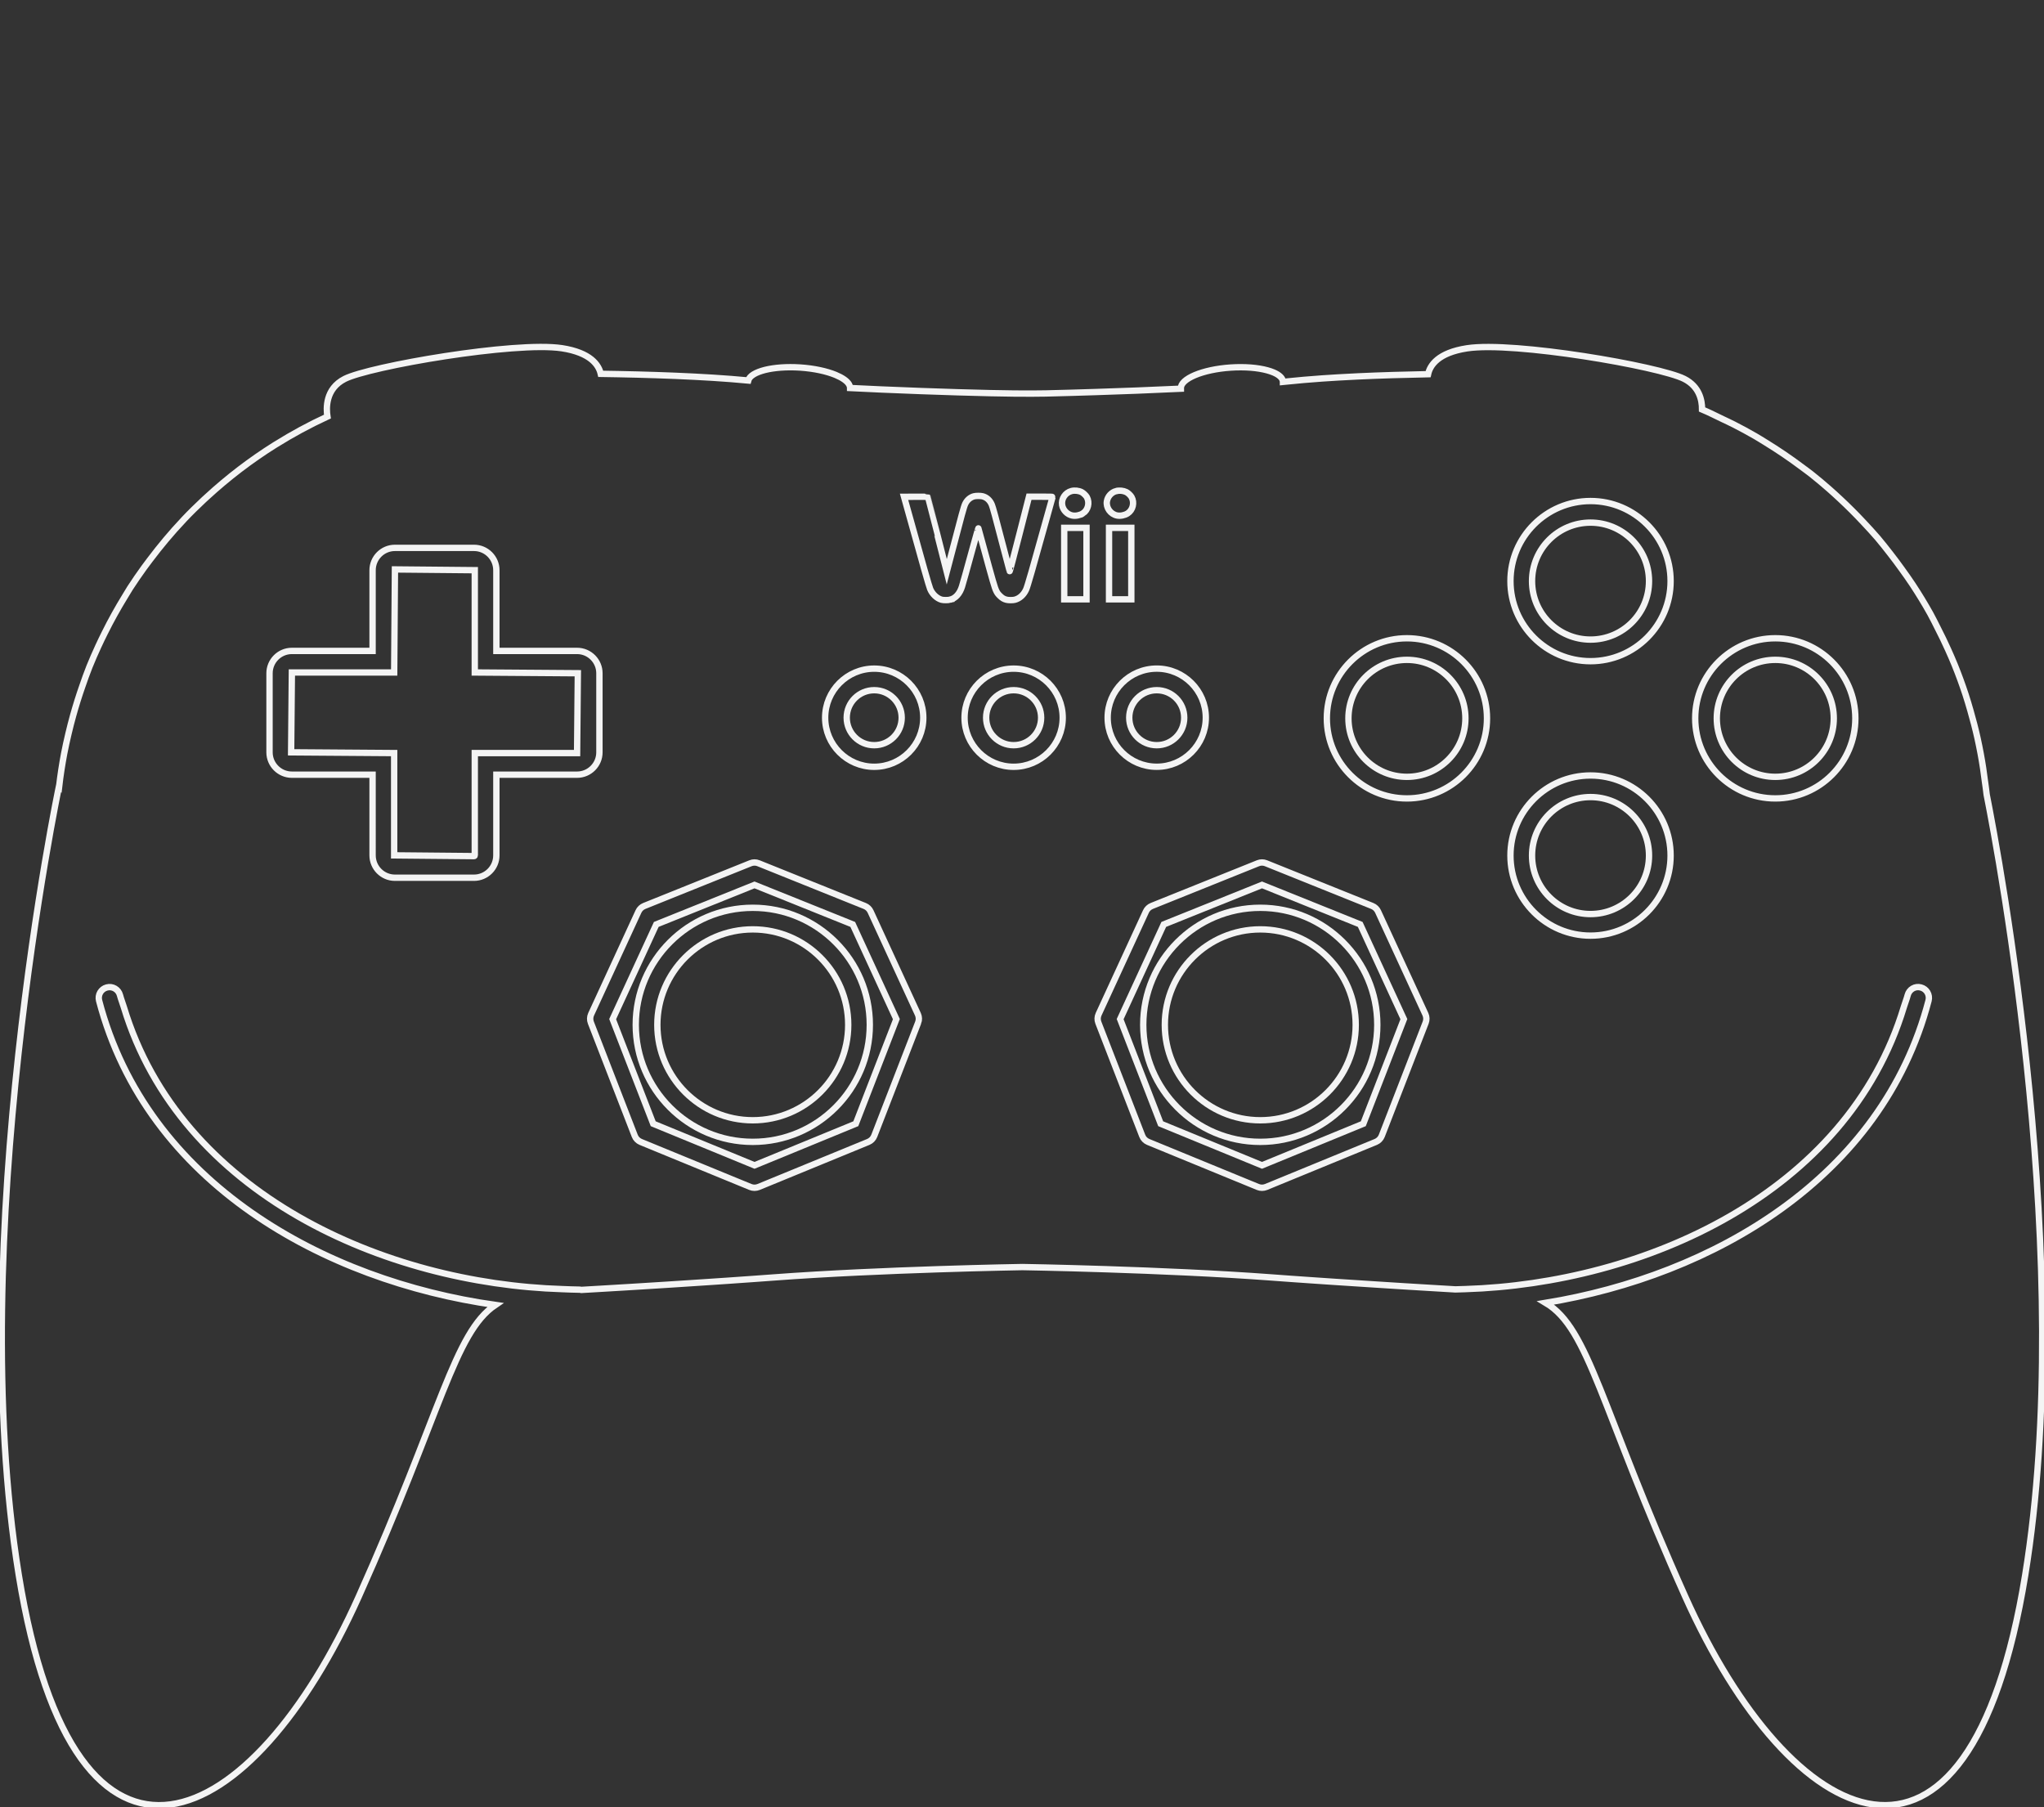 <?xml version="1.0" encoding="UTF-8" standalone="no"?>
<!-- Generator: Adobe Illustrator 16.0.0, SVG Export Plug-In . SVG Version: 6.00 Build 0)  -->

<svg
   xmlns:dc="http://purl.org/dc/elements/1.1/"
   xmlns:cc="http://creativecommons.org/ns#"
   xmlns:rdf="http://www.w3.org/1999/02/22-rdf-syntax-ns#"
   xmlns:svg="http://www.w3.org/2000/svg"
   xmlns="http://www.w3.org/2000/svg"
   xmlns:sodipodi="http://sodipodi.sourceforge.net/DTD/sodipodi-0.dtd"
   xmlns:inkscape="http://www.inkscape.org/namespaces/inkscape"
   version="1.1"
   id="Capa_1"
   x="0px"
   y="0px"
   width="579.57"
   height="512.333"
   viewBox="0 0 579.57 512.333"
   xml:space="preserve"
   sodipodi:docname="controller.svg"
   inkscape:version="0.92.5 (2060ec1f9f, 2020-04-08)"><rect x="0" y="0" width="579.57" height="512.333" fill="#333333" stroke="none"/><defs
   id="defs65">
	
</defs><sodipodi:namedview
   pagecolor="#ffffff"
   bordercolor="#666666"
   borderopacity="1"
   objecttolerance="10"
   gridtolerance="10"
   guidetolerance="10"
   inkscape:pageopacity="0"
   inkscape:pageshadow="2"
   inkscape:window-width="1360"
   inkscape:window-height="683"
   id="namedview63"
   showgrid="false"
   fit-margin-top="0"
   fit-margin-left="0"
   fit-margin-right="0"
   fit-margin-bottom="0"
   inkscape:zoom="4.6149429"
   inkscape:cx="308.33917"
   inkscape:cy="395.25179"
   inkscape:window-x="0"
   inkscape:window-y="0"
   inkscape:window-maximized="1"
   inkscape:current-layer="Capa_1" />
<g
   style="fill:none;stroke:#f4f4f4;stroke-width:1.8;stroke-miterlimit:4;stroke-dasharray:none;stroke-opacity:1"
   id="g28"
   transform="translate(0.502,-33.114)">
		<circle
   style="fill:none;stroke:#f4f4f4;stroke-width:1.8;stroke-miterlimit:4;stroke-dasharray:none;stroke-opacity:1"
   id="circle2"
   r="7.797"
   cy="236.603"
   cx="286.912" />
		<circle
   style="fill:none;stroke:#f4f4f4;stroke-width:1.8;stroke-miterlimit:4;stroke-dasharray:none;stroke-opacity:1"
   id="circle4"
   r="16.585"
   cy="236.786"
   cx="502.874" />
		<path
   inkscape:connector-curvature="0"
   style="fill:none;stroke:#f4f4f4;stroke-width:1.8;stroke-miterlimit:4;stroke-dasharray:none;stroke-opacity:1"
   id="path6"
   d="m 356.845,296.622 c -14.92,0 -27.062,12.136 -27.062,27.062 0,14.926 12.143,27.062 27.062,27.062 14.921,0 27.062,-12.136 27.062,-27.062 0,-14.926 -12.141,-27.062 -27.062,-27.062 z" />
		<path
   inkscape:connector-curvature="0"
   style="fill:none;stroke:#f4f4f4;stroke-width:1.8;stroke-miterlimit:4;stroke-dasharray:none;stroke-opacity:1"
   id="path8"
   d="m 562.367,255.012 c -0.337,-2.742 -0.741,-5.459 -1.243,-8.146 -0.281,-1.493 -0.575,-2.98 -0.905,-4.456 -0.588,-2.656 -1.273,-5.269 -2.02,-7.858 -0.44,-1.53 -0.888,-3.054 -1.383,-4.56 -0.925,-2.809 -1.935,-5.569 -3.036,-8.292 -0.605,-1.5 -1.261,-2.974 -1.922,-4.449 -0.905,-2.014 -1.866,-3.99 -2.864,-5.942 -0.71,-1.396 -1.389,-2.809 -2.147,-4.174 -1.561,-2.809 -3.237,-5.539 -4.994,-8.219 -0.998,-1.524 -2.062,-2.993 -3.121,-4.468 -1.047,-1.462 -2.118,-2.901 -3.226,-4.314 -1.181,-1.512 -2.356,-3.023 -3.599,-4.486 -1.31,-1.536 -2.687,-2.999 -4.063,-4.474 -2.111,-2.265 -4.296,-4.443 -6.561,-6.555 -1.04,-0.967 -2.087,-1.934 -3.158,-2.87 -1.652,-1.438 -3.316,-2.852 -5.036,-4.211 -0.912,-0.716 -1.86,-1.389 -2.791,-2.087 -3.269,-2.448 -6.652,-4.743 -10.147,-6.885 -0.979,-0.6 -1.945,-1.212 -2.938,-1.787 -2.001,-1.157 -4.033,-2.258 -6.102,-3.311 -1.034,-0.526 -2.099,-1.016 -3.151,-1.518 -1.946,-0.924 -3.85,-1.91 -5.845,-2.742 0.006,-2.699 -0.808,-6.512 -5.055,-8.666 -7.021,-3.568 -48.33,-10.71 -61.592,-8.672 -8.238,1.267 -10.502,4.822 -11.041,7.338 -3.133,0.061 -6.377,0.141 -9.688,0.238 -0.208,0.006 -0.416,0.013 -0.625,0.019 -3.176,0.098 -6.377,0.22 -9.553,0.367 -0.318,0.012 -0.624,0.031 -0.937,0.049 -3.134,0.153 -6.224,0.324 -9.198,0.533 -0.238,0.018 -0.465,0.037 -0.704,0.055 -3.054,0.22 -5.997,0.465 -8.709,0.752 -0.562,0.061 -1.144,0.123 -1.737,0.178 v -0.067 c -0.067,-1.028 -1.047,-1.922 -2.656,-2.613 -1.077,-0.459 -2.436,-0.826 -3.996,-1.083 -1.561,-0.257 -3.33,-0.397 -5.227,-0.404 -0.949,-0.006 -1.922,0.024 -2.926,0.092 -7.992,0.533 -14.32,3.195 -14.137,5.937 0,0.018 0.006,0.037 0.006,0.061 -4.192,0.202 -8.396,0.374 -12.454,0.533 -4.058,0.159 -7.975,0.293 -11.604,0.41 -2.418,0.08 -4.7,0.147 -6.812,0.208 -2.846,0.08 -5.343,0.147 -7.442,0.196 -4.757,0.08 -10.847,0.091 -24.943,-0.331 -6.426,-0.196 -13.954,-0.459 -21.683,-0.796 -2.944,-0.128 -5.912,-0.269 -8.856,-0.416 0,-0.336 -0.104,-0.673 -0.293,-1.003 -0.563,-0.992 -1.928,-1.928 -3.837,-2.718 -2.552,-1.046 -6.077,-1.823 -10.012,-2.087 -0.961,-0.061 -1.897,-0.098 -2.809,-0.092 -0.912,0 -1.793,0.031 -2.638,0.092 -1.689,0.123 -3.231,0.355 -4.553,0.686 -2.644,0.667 -4.413,1.714 -4.743,2.993 -1.555,-0.147 -3.164,-0.288 -4.816,-0.416 -0.673,-0.055 -1.377,-0.098 -2.062,-0.147 -1.016,-0.073 -2.026,-0.147 -3.066,-0.214 -0.526,-0.031 -1.071,-0.062 -1.604,-0.092 -1.224,-0.074 -2.442,-0.147 -3.685,-0.208 -0.6,-0.03 -1.206,-0.055 -1.812,-0.085 -1.193,-0.055 -2.387,-0.116 -3.592,-0.165 -0.532,-0.025 -1.071,-0.037 -1.604,-0.062 -1.291,-0.049 -2.576,-0.098 -3.862,-0.141 -0.367,-0.012 -0.728,-0.019 -1.089,-0.031 -1.438,-0.042 -2.87,-0.092 -4.29,-0.128 -0.306,-0.006 -0.594,-0.012 -0.899,-0.019 -1.481,-0.037 -2.95,-0.073 -4.388,-0.098 -0.11,0 -0.214,-0.006 -0.324,-0.006 -1.61,-0.03 -3.188,-0.061 -4.725,-0.08 -0.569,-2.509 -2.864,-6.01 -11.016,-7.264 -13.25,-2.007 -54.56,5.135 -61.579,8.703 -5.521,2.809 -5.27,8.396 -4.909,10.679 -0.042,0.019 -0.085,0.043 -0.128,0.062 -5.012,2.313 -9.841,4.933 -14.486,7.833 -0.098,0.061 -0.196,0.116 -0.294,0.177 -6.867,4.309 -13.287,9.223 -19.229,14.688 -0.293,0.27 -0.594,0.533 -0.887,0.808 -1.928,1.805 -3.813,3.647 -5.63,5.569 -0.074,0.08 -0.147,0.166 -0.221,0.245 -3.366,3.562 -6.505,7.326 -9.461,11.242 -0.551,0.729 -1.107,1.457 -1.64,2.197 -1.377,1.91 -2.717,3.837 -3.996,5.82 -0.49,0.765 -0.937,1.554 -1.414,2.325 -2.068,3.366 -3.99,6.818 -5.752,10.374 -0.63,1.267 -1.255,2.54 -1.842,3.831 -0.869,1.897 -1.713,3.794 -2.491,5.741 -0.734,1.824 -1.383,3.69 -2.032,5.557 -0.949,2.717 -1.812,5.465 -2.589,8.262 -0.471,1.708 -0.924,3.427 -1.328,5.166 -0.44,1.879 -0.869,3.757 -1.23,5.673 -0.576,3.066 -1.059,6.163 -1.42,9.296 l -0.043,-0.037 c 0,0 -26.928,128.27 -11.401,223.65 16.065,98.685 66.555,72.675 96.39,6.12 23.477,-52.369 27.063,-74.829 38.74,-82.712 C 91.5,396.25 41.17,368.661 27.596,316.824 c -0.429,-1.64 0.551,-3.311 2.185,-3.733 1.64,-0.446 3.305,0.551 3.733,2.179 0.306,1.169 0.753,2.246 1.095,3.385 16.078,53.195 74.163,78.397 124.328,79.964 1.665,0.049 3.348,0.153 4.994,0.153 0.129,0 0.233,0.055 0.355,0.073 1.64,-0.098 3.348,-0.196 5.147,-0.3 2.105,-0.123 4.284,-0.257 6.567,-0.392 0.808,-0.049 1.628,-0.099 2.448,-0.147 0.985,-0.061 1.977,-0.122 2.993,-0.184 0.71,-0.043 1.414,-0.085 2.136,-0.135 1.107,-0.067 2.221,-0.141 3.341,-0.208 0.716,-0.043 1.42,-0.092 2.136,-0.135 1.787,-0.116 3.586,-0.226 5.398,-0.349 0.306,-0.019 0.612,-0.043 0.918,-0.061 1.518,-0.099 3.036,-0.202 4.56,-0.301 0.728,-0.049 1.457,-0.098 2.185,-0.146 1.163,-0.079 2.313,-0.159 3.47,-0.232 0.734,-0.049 1.463,-0.098 2.191,-0.153 1.23,-0.086 2.454,-0.171 3.672,-0.257 0.612,-0.043 1.23,-0.086 1.836,-0.129 1.817,-0.128 3.623,-0.263 5.385,-0.392 30.784,-2.307 70.729,-2.962 70.729,-2.962 0,0 39.945,0.655 70.722,2.95 1.763,0.128 3.556,0.263 5.367,0.392 0.612,0.043 1.23,0.086 1.849,0.129 1.229,0.085 2.46,0.171 3.702,0.257 0.661,0.043 1.316,0.092 1.977,0.135 1.285,0.085 2.577,0.177 3.874,0.263 0.624,0.043 1.243,0.086 1.867,0.123 3.647,0.244 7.289,0.477 10.856,0.703 0.747,0.049 1.481,0.092 2.222,0.141 1.102,0.067 2.191,0.141 3.274,0.208 0.783,0.05 1.548,0.099 2.319,0.147 0.918,0.055 1.823,0.11 2.724,0.165 0.795,0.049 1.597,0.098 2.381,0.146 3.097,0.19 6.059,0.367 8.812,0.526 0.275,0.019 0.532,0.031 0.802,0.05 0.942,-0.013 1.897,-0.062 2.846,-0.086 50.165,-1.567 108.25,-26.77 124.328,-79.964 0.343,-1.145 0.789,-2.216 1.095,-3.385 0.429,-1.634 2.1,-2.632 3.733,-2.179 1.641,0.423 2.613,2.1 2.185,3.733 -13.219,50.483 -61.304,77.956 -108.562,85.698 12.381,7.356 15.539,29.67 39.578,83.3 29.835,66.555 80.325,92.564 96.391,-6.12 14.314,-87.933 -7.442,-203.742 -10.931,-221.3 -0.106,-1.136 -0.301,-2.25 -0.442,-3.382 z M 163.129,252.76 H 140.24 v 22.883 c 0,3.488 -2.839,6.334 -6.334,6.334 h -22.43 c -3.495,0 -6.334,-2.846 -6.334,-6.334 V 252.76 H 82.253 c -3.488,0 -6.334,-2.846 -6.334,-6.334 v -22.423 c 0,-3.488 2.84,-6.334 6.334,-6.334 h 22.889 v -22.882 c 0,-3.489 2.84,-6.334 6.334,-6.334 h 22.43 c 3.488,0 6.334,2.846 6.334,6.334 v 22.882 h 22.889 c 3.495,0 6.334,2.846 6.334,6.334 v 22.423 c 0,3.488 -2.839,6.334 -6.334,6.334 z m 96.708,70.313 -12.442,32.087 c -0.306,0.783 -0.912,1.401 -1.689,1.726 l -31.108,12.772 c -0.373,0.147 -0.765,0.227 -1.163,0.227 -0.398,0 -0.79,-0.079 -1.163,-0.227 L 181.17,356.886 c -0.777,-0.324 -1.389,-0.942 -1.689,-1.726 l -12.442,-32.087 c -0.3,-0.771 -0.269,-1.635 0.074,-2.387 l 13.421,-29.138 c 0.325,-0.71 0.912,-1.268 1.64,-1.561 l 30.123,-12.112 c 0.728,-0.3 1.548,-0.3 2.283,0 l 30.123,12.112 c 0.728,0.293 1.31,0.851 1.64,1.561 l 13.421,29.138 c 0.342,0.759 0.373,1.616 0.073,2.387 z m -12.46,-72.553 c -7.668,0 -13.911,-6.243 -13.911,-13.911 0,-7.668 6.242,-13.917 13.911,-13.917 7.675,0 13.917,6.249 13.917,13.917 0,7.668 -6.242,13.911 -13.917,13.911 z m 21.537,-47.369 c -0.563,0.147 -1.916,0.147 -2.43,0.006 -1.347,-0.374 -2.663,-1.622 -3.244,-3.079 -0.386,-0.979 -1.781,-5.887 -6.665,-23.464 l -0.734,-2.638 3.305,-0.019 c 1.817,-0.012 3.329,0.006 3.36,0.037 0.03,0.03 1.267,4.822 2.748,10.648 l 2.699,10.588 1.285,-4.908 c 3.048,-11.659 3.562,-13.538 3.947,-14.346 0.521,-1.089 1.426,-1.866 2.497,-2.148 0.569,-0.147 1.873,-0.147 2.43,0 1.187,0.306 2.111,1.163 2.619,2.417 0.312,0.765 0.979,3.231 3.476,12.809 0.845,3.225 1.555,5.924 1.585,5.998 0.03,0.08 1.077,-3.88 2.766,-10.49 l 2.711,-10.618 h 3.359 c 2.656,0 3.354,0.019 3.323,0.092 -0.019,0.049 -0.734,2.613 -1.591,5.698 -4.095,14.737 -5.515,19.688 -5.918,20.557 -0.679,1.481 -1.824,2.515 -3.188,2.87 -0.569,0.147 -1.805,0.147 -2.368,0 -0.784,-0.202 -1.23,-0.477 -1.91,-1.15 -0.526,-0.526 -0.691,-0.753 -0.979,-1.34 -0.471,-0.955 -0.924,-2.515 -3.807,-13.109 -0.679,-2.491 -1.255,-4.578 -1.273,-4.639 -0.019,-0.061 -0.722,2.375 -1.555,5.417 -1.83,6.677 -2.791,10.128 -3.09,11.071 -0.635,2.032 -1.811,3.342 -3.358,3.74 z m 17.998,47.369 c -7.674,0 -13.917,-6.243 -13.917,-13.911 0,-7.668 6.242,-13.917 13.917,-13.917 7.674,0 13.917,6.249 13.917,13.917 0,7.668 -6.243,13.911 -13.917,13.911 z m 20.661,-57.608 v 10.135 h -3.158 -3.158 v -10.135 -10.135 h 3.158 3.158 z m -1.041,-14.223 c -0.826,0.532 -2.068,0.771 -3.005,0.582 -1.432,-0.288 -2.613,-1.512 -2.857,-2.956 -0.294,-1.757 0.875,-3.519 2.638,-3.978 0.899,-0.233 2.05,-0.11 2.876,0.306 0.489,0.25 1.236,0.967 1.493,1.426 0.857,1.591 0.348,3.666 -1.145,4.62 z m 20.955,43.997 c 7.675,0 13.917,6.249 13.917,13.917 0,7.668 -6.242,13.911 -13.917,13.911 -7.675,0 -13.917,-6.242 -13.917,-13.911 0,-7.669 6.242,-13.917 13.917,-13.917 z m -13.525,-19.639 v -10.135 -10.135 h 3.158 3.158 v 10.135 10.135 h -3.158 z m 2.044,-30.704 c 0.9,-0.232 2.051,-0.11 2.871,0.3 0.495,0.25 1.193,0.918 1.469,1.401 0.894,1.566 0.385,3.678 -1.12,4.645 -0.826,0.532 -2.068,0.771 -3.005,0.582 -1.854,-0.374 -3.164,-2.222 -2.864,-4.033 0.232,-1.384 1.285,-2.54 2.649,-2.895 z m 87.73,150.73 -12.441,32.087 c -0.307,0.783 -0.912,1.401 -1.689,1.726 l -31.108,12.772 c -0.373,0.147 -0.765,0.227 -1.162,0.227 -0.398,0 -0.79,-0.079 -1.163,-0.227 l -31.108,-12.772 c -0.776,-0.324 -1.389,-0.942 -1.688,-1.726 l -12.442,-32.087 c -0.3,-0.771 -0.27,-1.635 0.073,-2.387 l 13.422,-29.138 c 0.324,-0.71 0.911,-1.268 1.64,-1.561 l 30.123,-12.112 c 0.728,-0.3 1.548,-0.3 2.282,0 l 30.123,12.112 c 0.729,0.293 1.31,0.851 1.64,1.561 l 13.428,29.138 c 0.346,0.759 0.37,1.616 0.07,2.387 z m -5.312,-63.581 c -12.521,0 -22.705,-10.184 -22.705,-22.705 0,-12.521 10.184,-22.705 22.705,-22.705 12.521,0 22.706,10.184 22.706,22.705 0,12.521 -10.185,22.705 -22.706,22.705 z m 52.063,38.904 c -12.521,0 -22.705,-10.184 -22.705,-22.705 0,-12.521 10.184,-22.705 22.705,-22.705 12.521,0 22.705,10.184 22.705,22.705 0,12.521 -10.183,22.705 -22.705,22.705 z m 0,-77.815 c -12.521,0 -22.705,-10.184 -22.705,-22.705 0,-12.521 10.184,-22.705 22.705,-22.705 12.521,0 22.705,10.184 22.705,22.705 0,12.521 -10.183,22.705 -22.705,22.705 z m 52.387,38.911 c -12.521,0 -22.705,-10.184 -22.705,-22.705 0,-12.521 10.184,-22.705 22.705,-22.705 12.521,0 22.705,10.184 22.705,22.705 0,12.521 -10.183,22.705 -22.705,22.705 z"
   sodipodi:nodetypes="cccccccccccccccccccccccccccccccccccccccccscccccccccccccccccccccccccccccccccccccccccccccccccccscccccccscccccccccccccccccccccccccccccccccccccccccccscsssscsssscsssscssssccccscccccccccccccsssssccccccscccccccccccsccccccccccccsssssccccccccccccccccsssssccccccccccccccccccccscccccccccccccssssssssssssssssssss" />
		<path
   inkscape:connector-curvature="0"
   style="fill:none;stroke:#f4f4f4;stroke-width:1.8;stroke-miterlimit:4;stroke-dasharray:none;stroke-opacity:1"
   id="path10"
   d="m 357.335,284.015 -27.853,11.2 -12.368,26.854 11.493,29.657 28.728,11.8 28.727,-11.8 11.5,-29.657 -12.375,-26.854 z m -0.49,72.852 c -18.299,0 -33.183,-14.89 -33.183,-33.183 0,-18.293 14.884,-33.183 33.183,-33.183 18.299,0 33.183,14.89 33.183,33.183 0,18.293 -14.884,33.183 -33.183,33.183 z" />
		<circle
   style="fill:none;stroke:#f4f4f4;stroke-width:1.8;stroke-miterlimit:4;stroke-dasharray:none;stroke-opacity:1"
   id="circle12"
   r="7.797"
   cy="236.603"
   cx="247.377" />
		<path
   inkscape:connector-curvature="0"
   style="fill:none;stroke:#f4f4f4;stroke-width:1.8;stroke-miterlimit:4;stroke-dasharray:none;stroke-opacity:1"
   id="path14"
   d="m 212.946,296.622 c -14.92,0 -27.062,12.136 -27.062,27.062 0,14.926 12.142,27.062 27.062,27.062 14.921,0 27.063,-12.136 27.063,-27.062 0,-14.926 -12.142,-27.062 -27.063,-27.062 z" />
		<path
   inkscape:connector-curvature="0"
   style="fill:none;stroke:#f4f4f4;stroke-width:1.8;stroke-miterlimit:4;stroke-dasharray:none;stroke-opacity:1"
   id="path16"
   d="m 134.12,194.779 -22.638,-0.214 -0.214,29.217 H 82.259 l -0.214,22.638 29.217,0.214 v 29.002 l 22.644,0.214 c 0.122,0 0.214,-0.098 0.214,-0.214 v -29.002 h 29.009 l 0.214,-22.638 -29.223,-0.214 z" />
		<circle
   style="fill:none;stroke:#f4f4f4;stroke-width:1.8;stroke-miterlimit:4;stroke-dasharray:none;stroke-opacity:1"
   id="circle18"
   r="16.585"
   cy="197.876"
   cx="450.487" />
		<circle
   style="fill:none;stroke:#f4f4f4;stroke-width:1.8;stroke-miterlimit:4;stroke-dasharray:none;stroke-opacity:1"
   id="circle20"
   r="7.797"
   cy="236.603"
   cx="327.487" />
		<path
   inkscape:connector-curvature="0"
   style="fill:none;stroke:#f4f4f4;stroke-width:1.8;stroke-miterlimit:4;stroke-dasharray:none;stroke-opacity:1"
   id="path22"
   d="m 213.436,284.015 -27.852,11.2 -12.369,26.854 11.5,29.657 28.721,11.8 28.727,-11.8 11.5,-29.657 -12.368,-26.854 z m -0.49,72.852 c -18.299,0 -33.183,-14.89 -33.183,-33.183 0,-18.293 14.884,-33.183 33.183,-33.183 18.299,0 33.183,14.89 33.183,33.183 0,18.293 -14.884,33.183 -33.183,33.183 z" />
		<circle
   style="fill:none;stroke:#f4f4f4;stroke-width:1.8;stroke-miterlimit:4;stroke-dasharray:none;stroke-opacity:1"
   id="circle24"
   r="16.585"
   cy="275.691"
   cx="450.487" />
		<circle
   style="fill:none;stroke:#f4f4f4;stroke-width:1.8;stroke-miterlimit:4;stroke-dasharray:none;stroke-opacity:1"
   id="circle26"
   r="16.585"
   cy="236.786"
   cx="398.424" />
	</g>
<g
   id="g32"
   transform="translate(0.502,-33.114)">
</g>
<g
   id="g34"
   transform="translate(0.502,-33.114)">
</g>
<g
   id="g36"
   transform="translate(0.502,-33.114)">
</g>
<g
   id="g38"
   transform="translate(0.502,-33.114)">
</g>
<g
   id="g40"
   transform="translate(0.502,-33.114)">
</g>
<g
   id="g42"
   transform="translate(0.502,-33.114)">
</g>
<g
   id="g44"
   transform="translate(0.502,-33.114)">
</g>
<g
   id="g46"
   transform="translate(0.502,-33.114)">
</g>
<g
   id="g48"
   transform="translate(0.502,-33.114)">
</g>
<g
   id="g50"
   transform="translate(0.502,-33.114)">
</g>
<g
   id="g52"
   transform="translate(0.502,-33.114)">
</g>
<g
   id="g54"
   transform="translate(0.502,-33.114)">
</g>
<g
   id="g56"
   transform="translate(0.502,-33.114)">
</g>
<g
   id="g58"
   transform="translate(0.502,-33.114)">
</g>
<g
   id="g60"
   transform="translate(0.502,-33.114)">
</g>
</svg>